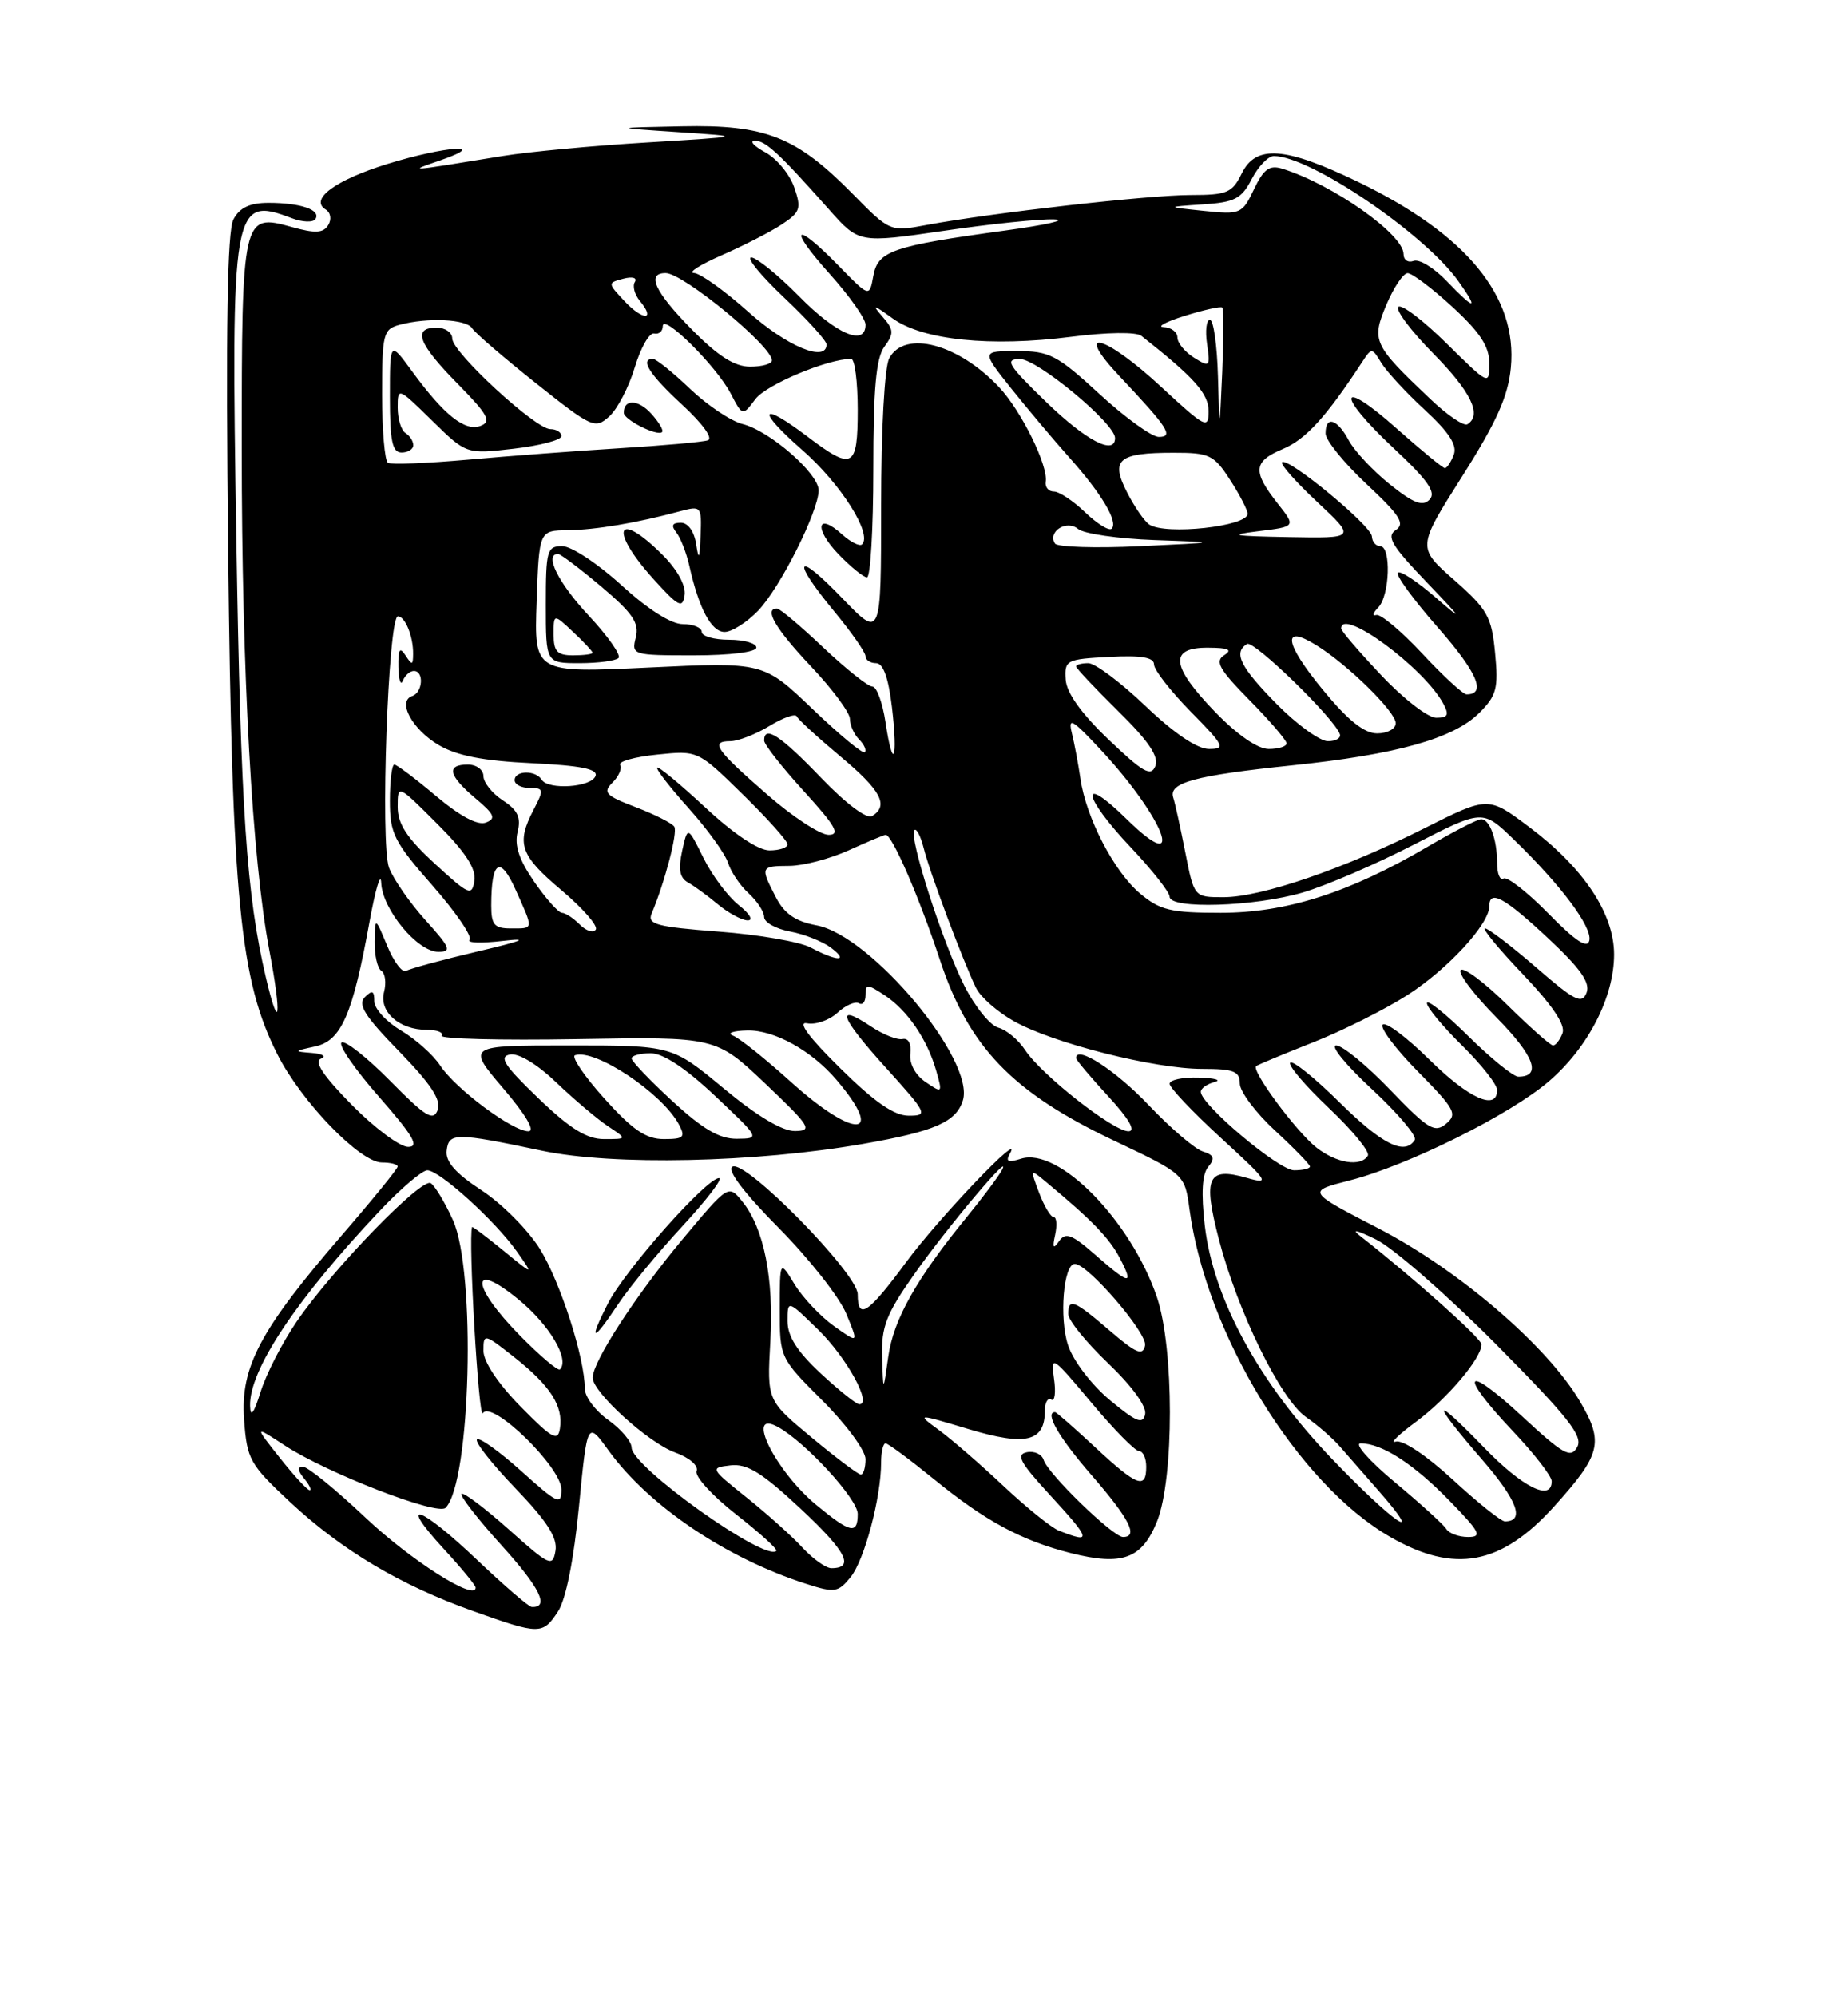 <?xml version="1.0" encoding="UTF-8" standalone="no"?>
<!DOCTYPE svg PUBLIC "-//W3C//DTD SVG 1.1//EN" "http://www.w3.org/Graphics/SVG/1.1/DTD/svg11.dtd" >
<svg xmlns="http://www.w3.org/2000/svg" xmlns:xlink="http://www.w3.org/1999/xlink" version="1.1" viewBox="0 0 237 256">
 <g >
 <path fill="currentColor"
d=" M 71.57 206.53 C 72.58 204.99 73.59 199.92 74.25 193.10 C 75.32 182.14 75.32 182.14 78.05 185.92 C 83.21 193.03 93.15 199.73 103.43 203.02 C 107.05 204.18 107.50 204.11 109.10 202.13 C 110.87 199.94 113.00 191.91 113.00 187.45 C 113.00 186.10 113.26 185.00 113.57 185.00 C 113.88 185.00 116.66 187.06 119.75 189.57 C 126.36 194.96 131.02 197.47 137.35 199.07 C 143.94 200.73 146.46 199.80 148.39 194.99 C 150.59 189.48 150.58 172.79 148.38 166.28 C 145.04 156.44 135.76 146.99 130.94 148.52 C 129.27 149.05 128.93 148.89 129.52 147.86 C 131.33 144.66 120.44 156.05 116.23 161.75 C 111.32 168.40 110.00 169.28 110.00 165.89 C 110.00 163.23 95.56 148.54 93.93 149.54 C 93.21 149.99 95.40 152.87 99.85 157.37 C 103.74 161.29 107.64 166.24 108.52 168.36 C 110.12 172.22 110.12 172.22 106.96 169.97 C 105.22 168.73 102.95 166.32 101.90 164.61 C 100.01 161.50 100.01 161.50 100.00 167.77 C 100.00 174.04 100.00 174.04 105.50 179.54 C 108.53 182.57 111.00 185.93 111.00 187.02 C 111.00 188.11 110.73 189.00 110.40 189.00 C 110.08 189.00 107.23 186.86 104.09 184.25 C 98.37 179.50 98.37 179.50 98.79 172.00 C 99.26 163.84 97.98 157.43 95.20 154.00 C 93.42 151.80 93.42 151.80 87.46 158.93 C 81.54 166.02 76.02 174.51 76.01 176.58 C 75.99 178.43 83.15 184.93 86.56 186.16 C 88.42 186.83 89.61 187.86 89.34 188.56 C 89.08 189.23 91.36 191.72 94.40 194.10 C 97.43 196.47 99.76 198.58 99.56 198.78 C 98.13 200.20 81.00 187.99 81.00 185.54 C 81.00 184.77 79.65 183.17 78.00 182.00 C 76.35 180.83 75.00 179.02 75.00 177.98 C 75.00 174.05 71.87 164.33 69.24 160.08 C 67.73 157.65 64.37 154.28 61.78 152.58 C 58.46 150.42 57.12 148.91 57.28 147.50 C 57.54 145.15 58.40 145.15 69.50 147.49 C 78.65 149.42 96.86 149.03 110.72 146.61 C 119.87 145.01 122.60 143.82 123.48 141.06 C 125.11 135.94 111.73 119.92 104.74 118.61 C 102.01 118.10 100.60 117.13 99.50 115.00 C 97.48 111.10 97.52 111.00 101.25 110.98 C 103.04 110.97 106.46 110.07 108.86 108.98 C 111.26 107.89 113.39 107.00 113.59 107.00 C 114.42 107.00 117.89 115.01 120.52 122.97 C 124.22 134.19 129.80 139.99 142.83 146.18 C 151.94 150.50 151.94 150.50 152.55 155.00 C 154.73 171.10 166.44 190.20 178.32 197.01 C 186.55 201.73 192.51 200.61 199.30 193.10 C 205.33 186.42 205.71 184.89 202.66 179.68 C 198.48 172.55 187.09 162.77 176.77 157.44 C 167.60 152.70 167.60 152.70 173.05 151.31 C 180.57 149.39 193.66 142.88 198.66 138.58 C 203.69 134.25 207.00 127.80 207.00 122.33 C 207.00 117.10 203.10 111.24 196.13 106.01 C 190.86 102.05 190.86 102.05 182.68 106.16 C 172.34 111.37 161.74 115.00 156.90 115.00 C 153.14 115.00 153.14 115.00 152.01 109.25 C 151.39 106.09 150.69 102.92 150.46 102.22 C 149.84 100.32 153.25 99.40 165.63 98.11 C 179.14 96.71 186.42 94.67 189.74 91.35 C 191.93 89.16 192.18 88.22 191.74 83.69 C 191.30 79.05 190.77 78.11 186.50 74.35 C 181.74 70.17 181.74 70.17 187.52 61.05 C 191.92 54.11 193.41 50.80 193.76 47.15 C 194.64 38.00 188.08 30.03 174.16 23.31 C 164.77 18.78 161.06 18.52 159.24 22.25 C 158.02 24.73 157.37 25.00 152.67 25.00 C 147.29 25.00 127.12 27.29 118.82 28.84 C 114.14 29.71 114.14 29.71 109.33 24.83 C 102.13 17.52 98.19 15.96 87.43 16.19 C 78.50 16.37 78.50 16.37 87.00 16.94 C 95.50 17.50 95.50 17.50 83.00 18.26 C 76.12 18.67 67.80 19.45 64.50 19.99 C 51.94 22.03 52.25 22.01 56.50 20.54 C 62.91 18.32 57.13 18.72 49.73 21.00 C 43.02 23.07 39.65 25.55 41.76 26.85 C 42.41 27.25 42.55 28.11 42.09 28.86 C 41.45 29.89 40.43 29.94 37.39 29.09 C 31.08 27.33 31.00 27.68 31.00 57.61 C 31.00 86.15 32.33 110.26 34.56 121.93 C 36.15 130.30 35.83 132.66 34.10 125.30 C 31.61 114.73 30.88 103.97 30.31 69.29 C 29.61 26.33 29.82 25.08 37.40 27.96 C 38.79 28.49 40.17 28.54 40.46 28.07 C 41.18 26.90 38.55 26.00 34.45 26.00 C 32.04 26.00 30.75 26.60 29.94 28.11 C 29.14 29.62 28.94 41.81 29.26 70.86 C 29.76 115.38 30.76 125.65 35.58 135.15 C 38.65 141.22 46.18 149.00 48.97 149.00 C 50.09 149.00 51.00 149.23 51.00 149.52 C 51.00 149.80 47.80 153.74 43.88 158.27 C 33.34 170.46 30.81 175.22 31.30 181.95 C 31.67 187.08 32.02 187.69 37.26 192.58 C 43.88 198.73 51.37 203.19 60.69 206.50 C 69.22 209.54 69.60 209.54 71.57 206.53 Z  M 79.28 167.15 C 80.69 165.03 84.40 160.53 87.53 157.15 C 90.65 153.77 92.77 151.00 92.22 151.00 C 90.60 151.00 80.14 162.80 77.96 167.08 C 75.41 172.07 76.00 172.10 79.28 167.15 Z  M 61.22 199.97 C 53.89 192.99 50.87 191.96 56.87 198.48 C 59.14 200.94 61.00 203.20 61.00 203.49 C 61.00 205.29 52.69 200.01 46.85 194.50 C 43.06 190.92 39.47 188.00 38.86 188.00 C 38.12 188.00 38.16 188.49 39.00 189.50 C 39.68 190.32 40.00 191.00 39.71 191.00 C 39.41 191.00 37.69 189.13 35.88 186.85 C 32.60 182.71 32.60 182.71 36.55 185.29 C 41.92 188.80 56.10 194.30 57.14 193.26 C 60.37 190.03 61.07 162.95 58.08 156.37 C 57.05 154.10 55.77 151.98 55.24 151.65 C 54.05 150.91 42.56 162.76 38.04 169.40 C 36.20 172.09 34.12 176.14 33.42 178.40 C 32.55 181.18 32.11 181.76 32.07 180.21 C 31.93 175.64 37.94 166.60 48.65 155.25 C 51.37 152.36 54.14 150.00 54.80 150.00 C 56.36 150.00 63.48 156.45 66.28 160.40 C 68.47 163.50 68.47 163.50 64.54 160.28 C 62.38 158.51 60.58 157.16 60.54 157.28 C 60.03 158.76 61.38 182.01 61.92 181.14 C 63.03 179.34 72.00 188.04 72.00 190.91 C 72.00 192.97 71.52 192.75 66.86 188.56 C 64.03 186.02 61.47 184.19 61.17 184.50 C 60.86 184.80 63.09 187.63 66.12 190.78 C 70.17 194.99 71.52 197.10 71.24 198.77 C 70.88 200.89 70.49 200.71 65.25 196.03 C 62.16 193.28 59.44 191.23 59.19 191.47 C 58.95 191.71 61.27 194.70 64.35 198.10 C 69.26 203.52 70.51 206.08 68.19 205.97 C 67.81 205.95 64.68 203.25 61.22 199.97 Z  M 102.92 198.37 C 101.59 196.92 98.36 194.02 95.74 191.93 C 91.07 188.20 91.04 188.13 93.68 187.82 C 95.81 187.57 97.71 188.74 102.67 193.37 C 108.55 198.86 109.66 201.00 106.62 201.00 C 105.92 201.00 104.26 199.81 102.92 198.37 Z  M 135.78 196.18 C 134.83 195.80 131.66 193.25 128.73 190.50 C 125.81 187.75 122.08 184.52 120.46 183.33 C 117.50 181.16 117.50 181.16 124.27 183.19 C 131.58 185.38 134.00 184.79 134.00 180.82 C 134.00 179.75 134.37 179.11 134.82 179.39 C 135.27 179.67 135.43 178.46 135.17 176.70 C 134.73 173.64 134.94 173.77 139.94 179.75 C 142.82 183.19 145.58 186.00 146.09 186.00 C 146.59 186.00 147.00 186.90 147.00 188.00 C 147.00 190.95 145.81 190.49 140.45 185.50 C 137.79 183.03 135.48 181.00 135.31 181.00 C 133.91 181.00 135.82 184.29 140.00 189.09 C 144.86 194.68 146.04 197.00 144.02 197.00 C 142.74 197.00 134.40 188.91 133.85 187.14 C 133.62 186.39 132.64 185.94 131.68 186.14 C 130.28 186.43 130.82 187.45 134.47 191.42 C 139.97 197.40 140.11 197.89 135.78 196.18 Z  M 185.48 195.97 C 185.14 195.41 182.16 192.71 178.87 189.97 C 175.58 187.23 173.62 185.00 174.50 185.00 C 177.23 185.00 181.31 187.64 185.96 192.42 C 189.82 196.39 190.13 197.00 188.27 197.00 C 187.09 197.00 185.83 196.54 185.48 195.97 Z  M 104.71 192.91 C 99.43 188.56 95.47 180.54 99.75 182.89 C 103.28 184.82 110.00 192.13 110.00 194.04 C 110.00 196.71 109.08 196.52 104.71 192.91 Z  M 170.79 186.96 C 161.45 177.21 155.60 166.46 154.51 157.08 C 154.03 152.94 154.17 150.50 154.95 149.56 C 155.86 148.47 155.70 148.04 154.24 147.58 C 153.21 147.25 150.10 144.58 147.31 141.64 C 143.11 137.21 138.00 133.90 138.00 135.62 C 138.00 135.85 139.86 138.06 142.13 140.52 C 144.81 143.43 145.71 145.00 144.72 145.00 C 142.77 145.00 133.54 137.75 131.47 134.59 C 130.61 133.28 129.06 131.99 128.03 131.72 C 126.99 131.45 125.03 129.03 123.67 126.34 C 120.91 120.88 116.50 107.17 117.27 106.40 C 117.54 106.13 118.07 107.17 118.46 108.70 C 119.20 111.72 123.49 123.16 125.17 126.62 C 125.74 127.79 127.92 129.71 130.03 130.89 C 135.03 133.71 148.04 137.00 154.16 137.00 C 158.22 137.00 159.00 137.30 159.00 138.87 C 159.00 139.90 161.03 142.61 163.50 144.89 C 165.97 147.17 168.00 149.26 168.00 149.52 C 168.00 149.78 167.08 150.00 165.96 150.00 C 164.00 150.00 154.00 141.58 154.00 139.94 C 154.00 139.50 154.79 138.94 155.75 138.69 C 156.71 138.44 155.81 138.18 153.75 138.12 C 151.69 138.05 150.00 138.41 150.00 138.91 C 150.00 139.41 152.97 142.54 156.60 145.87 C 162.71 151.47 162.96 151.85 159.89 150.97 C 154.88 149.53 154.25 150.90 156.30 158.78 C 158.72 168.10 164.24 179.36 167.48 181.62 C 168.97 182.65 170.93 184.36 171.84 185.41 C 172.75 186.46 175.01 189.04 176.87 191.16 C 183.01 198.17 178.63 195.14 170.79 186.96 Z  M 186.31 189.65 C 182.93 186.54 179.87 184.50 179.00 184.78 C 178.18 185.04 179.35 183.89 181.62 182.22 C 185.62 179.26 190.00 174.09 190.00 172.31 C 190.00 171.57 181.25 163.75 174.50 158.47 C 173.22 157.47 173.94 157.62 176.50 158.88 C 178.70 159.97 185.61 166.01 191.87 172.31 C 201.15 181.67 203.06 184.08 202.27 185.48 C 201.44 186.97 200.52 186.45 195.16 181.49 C 187.77 174.64 186.97 175.97 194.00 183.41 C 196.75 186.31 199.00 189.21 199.00 189.85 C 199.00 192.50 195.27 190.65 190.31 185.52 C 183.58 178.57 183.45 179.44 190.08 187.09 C 194.61 192.32 195.60 195.00 193.00 195.00 C 192.51 195.00 189.50 192.59 186.31 189.65 Z  M 66.75 180.27 C 63.86 177.33 62.00 174.53 62.00 173.13 C 62.00 170.88 62.08 170.90 66.02 174.01 C 70.61 177.65 72.26 180.24 71.81 183.10 C 71.55 184.81 70.81 184.40 66.75 180.27 Z  M 142.32 179.44 C 139.96 177.47 137.63 174.41 136.97 172.41 C 135.82 168.91 136.39 162.00 137.84 162.00 C 139.52 162.00 147.17 170.88 146.85 172.45 C 146.56 173.82 145.73 173.48 142.34 170.57 C 137.74 166.62 137.00 166.33 137.00 168.43 C 137.00 169.22 139.30 172.05 142.11 174.73 C 145.17 177.65 147.08 180.28 146.86 181.27 C 146.57 182.61 145.72 182.27 142.32 179.44 Z  M 105.25 176.03 C 102.24 173.23 101.00 171.28 101.00 169.34 C 101.00 166.59 101.00 166.59 104.96 170.46 C 108.57 173.99 111.89 180.02 110.20 179.99 C 109.81 179.98 107.59 178.20 105.25 176.03 Z  M 113.13 173.93 C 113.02 170.05 113.64 168.44 117.25 163.32 C 121.52 157.26 130.00 147.20 128.48 150.00 C 128.03 150.82 126.00 153.53 123.98 156.00 C 117.54 163.88 114.58 169.13 113.92 173.88 C 113.27 178.50 113.27 178.50 113.13 173.93 Z  M 66.69 171.19 C 60.35 164.76 60.23 161.41 66.51 166.57 C 70.47 169.81 73.09 174.24 71.81 175.52 C 71.57 175.76 69.27 173.81 66.69 171.19 Z  M 140.45 160.82 C 137.47 158.21 136.66 157.90 135.83 159.07 C 135.07 160.16 134.94 159.96 135.32 158.25 C 135.59 157.01 135.50 156.00 135.13 156.00 C 134.75 156.00 133.91 154.60 133.26 152.88 C 132.09 149.77 132.09 149.77 134.29 151.61 C 140.05 156.40 142.29 158.72 143.61 161.25 C 145.47 164.79 144.88 164.71 140.45 160.82 Z  M 168.82 147.08 C 166.24 145.04 160.42 137.19 161.10 136.64 C 161.32 136.47 164.59 135.11 168.36 133.62 C 172.13 132.14 177.59 129.40 180.49 127.55 C 185.65 124.25 191.00 118.45 191.00 116.16 C 191.00 113.97 192.92 115.01 198.53 120.25 C 202.70 124.14 203.97 125.95 203.47 127.25 C 202.88 128.76 201.95 128.29 197.01 124.00 C 193.83 121.25 190.88 119.00 190.46 119.00 C 190.04 119.00 192.24 121.67 195.35 124.92 C 199.10 128.86 200.79 131.38 200.39 132.42 C 200.06 133.29 199.51 134.00 199.17 134.00 C 198.84 134.00 196.20 131.66 193.31 128.81 C 190.41 125.95 187.73 123.94 187.33 124.33 C 186.94 124.73 189.01 127.47 191.93 130.43 C 196.78 135.34 197.76 138.00 194.72 138.00 C 194.08 138.00 191.19 135.65 188.28 132.78 C 185.38 129.92 183.00 128.02 183.00 128.58 C 183.00 129.13 185.03 131.57 187.50 134.00 C 189.97 136.43 192.00 139.00 192.00 139.71 C 192.00 142.43 188.36 140.80 183.31 135.81 C 180.41 132.95 177.73 130.94 177.33 131.33 C 176.94 131.73 178.98 134.44 181.86 137.36 C 186.60 142.16 186.95 142.80 185.45 144.04 C 183.99 145.25 183.15 144.74 178.31 139.71 C 175.30 136.57 172.17 134.00 171.36 134.00 C 170.55 134.00 172.61 136.52 175.94 139.60 C 179.27 142.69 181.74 145.61 181.44 146.10 C 180.17 148.15 177.24 146.68 171.81 141.31 C 168.64 138.18 165.79 135.88 165.47 136.20 C 165.15 136.52 167.38 139.14 170.42 142.02 C 173.47 144.90 175.72 147.65 175.42 148.13 C 174.51 149.60 171.40 149.10 168.82 147.08 Z  M 45.12 141.62 C 41.49 137.94 40.23 136.06 41.15 135.70 C 41.90 135.40 41.38 135.07 40.00 134.96 C 37.62 134.77 37.64 134.73 40.40 134.13 C 43.78 133.40 45.23 130.07 47.41 118.03 C 48.17 113.89 48.83 111.70 48.89 113.17 C 49.03 116.56 53.54 122.00 56.21 122.00 C 57.97 122.00 57.76 121.48 54.57 117.95 C 52.56 115.72 50.45 112.69 49.89 111.22 C 48.75 108.21 49.78 79.00 51.03 79.00 C 51.96 79.00 53.01 81.59 52.98 83.83 C 52.97 85.27 52.84 85.30 52.00 84.00 C 51.26 82.86 51.05 83.21 51.09 85.50 C 51.13 87.15 51.38 87.94 51.66 87.25 C 51.94 86.56 52.58 86.00 53.08 86.00 C 54.40 86.00 54.22 88.76 52.87 89.21 C 50.90 89.87 52.85 93.48 56.25 95.49 C 58.56 96.86 61.99 97.53 68.17 97.82 C 74.50 98.13 76.72 98.57 76.37 99.47 C 75.82 100.92 70.30 101.29 69.46 99.93 C 68.69 98.69 66.00 98.74 66.00 100.00 C 66.00 100.55 66.87 101.00 67.94 101.00 C 69.74 101.00 69.78 101.20 68.45 103.75 C 66.17 108.12 66.68 109.61 71.98 114.08 C 74.71 116.38 76.71 118.66 76.41 119.14 C 76.12 119.62 75.19 119.34 74.36 118.51 C 73.54 117.68 72.50 117.00 72.06 117.00 C 71.63 117.00 70.03 115.21 68.52 113.03 C 66.58 110.23 65.95 108.35 66.38 106.64 C 66.84 104.78 66.41 103.84 64.49 102.59 C 63.12 101.69 62.00 100.29 62.00 99.48 C 62.00 98.66 61.10 98.00 60.00 98.00 C 57.19 98.00 57.51 99.41 60.97 102.32 C 63.42 104.38 63.65 104.92 62.31 105.43 C 61.27 105.83 59.00 104.62 55.92 102.03 C 53.29 99.81 50.88 98.00 50.57 98.00 C 50.26 98.00 50.00 100.09 50.00 102.64 C 50.00 106.83 50.52 107.88 55.47 113.51 C 58.47 116.93 60.61 120.06 60.22 120.46 C 59.82 120.86 61.75 120.92 64.50 120.60 C 68.01 120.19 67.03 120.60 61.23 121.96 C 56.69 123.03 52.57 124.15 52.09 124.44 C 51.61 124.74 50.51 123.30 49.66 121.24 C 48.10 117.50 48.10 117.50 48.05 120.69 C 48.02 122.45 48.41 124.13 48.91 124.44 C 49.40 124.75 49.56 125.97 49.25 127.15 C 48.59 129.69 51.20 132.00 54.75 132.00 C 56.05 132.00 56.91 132.34 56.65 132.75 C 56.40 133.16 64.20 133.36 74.00 133.19 C 91.81 132.88 91.81 132.88 98.16 138.90 C 103.92 144.38 104.27 144.93 101.97 144.97 C 100.33 144.99 97.08 143.05 92.81 139.50 C 86.18 134.00 86.18 134.00 73.01 134.00 C 59.85 134.00 59.85 134.00 64.54 139.50 C 67.43 142.88 68.68 145.00 67.77 145.00 C 65.72 145.00 58.41 139.55 56.45 136.57 C 55.56 135.21 53.30 133.19 51.42 132.08 C 49.54 130.97 48.00 129.29 48.00 128.33 C 48.00 126.98 47.74 126.86 46.79 127.81 C 45.84 128.76 46.80 130.27 51.19 134.76 C 55.26 138.94 56.61 140.98 56.13 142.27 C 55.57 143.75 54.59 143.15 50.06 138.56 C 47.09 135.55 44.28 133.33 43.81 133.62 C 43.34 133.91 45.50 137.04 48.60 140.57 C 53.00 145.59 53.83 147.00 52.34 147.00 C 51.29 147.00 48.04 144.58 45.12 141.62 Z  M 69.04 140.76 C 64.67 136.57 63.94 135.44 65.40 135.16 C 66.50 134.95 68.89 136.39 71.36 138.76 C 73.64 140.93 76.61 143.45 77.97 144.35 C 80.45 146.00 80.45 146.00 77.47 146.00 C 75.25 146.00 73.12 144.68 69.04 140.76 Z  M 77.49 140.78 C 74.91 137.91 73.23 135.42 73.75 135.25 C 76.33 134.39 84.91 140.10 87.06 144.11 C 87.94 145.76 87.70 146.00 85.13 146.00 C 82.85 146.00 81.13 144.83 77.49 140.78 Z  M 86.25 141.15 C 83.36 138.49 81.00 136.02 81.00 135.66 C 81.00 135.30 82.10 135.00 83.45 135.00 C 85.05 135.00 87.93 136.91 91.70 140.46 C 97.50 145.93 97.50 145.93 94.50 145.96 C 92.28 145.98 90.14 144.73 86.25 141.15 Z  M 101.42 138.66 C 98.16 135.72 94.83 133.05 94.00 132.74 C 93.17 132.42 94.01 132.12 95.85 132.08 C 99.29 132.00 104.08 134.65 107.28 138.41 C 113.64 145.88 109.61 146.05 101.42 138.66 Z  M 107.72 136.88 C 103.68 132.90 102.22 130.90 103.51 131.16 C 104.61 131.38 106.36 130.77 107.40 129.81 C 108.45 128.85 109.68 128.31 110.15 128.59 C 110.62 128.88 111.00 128.41 111.00 127.54 C 111.00 126.10 111.22 126.10 113.43 127.55 C 116.35 129.46 118.91 133.19 120.06 137.22 C 120.89 140.12 120.86 140.15 118.71 138.69 C 117.38 137.79 116.60 136.33 116.75 135.05 C 116.89 133.78 116.49 133.02 115.75 133.18 C 115.06 133.32 113.25 132.60 111.72 131.58 C 107.05 128.47 107.72 130.35 113.59 136.83 C 118.93 142.74 119.06 143.00 116.54 143.00 C 114.67 143.00 112.14 141.25 107.72 136.88 Z  M 103.97 121.45 C 102.58 120.71 97.27 119.79 92.17 119.41 C 84.21 118.80 82.99 118.48 83.57 117.10 C 85.27 113.04 86.93 106.69 86.48 105.96 C 86.20 105.52 83.98 104.39 81.54 103.46 C 77.64 101.97 77.27 101.58 78.56 100.30 C 79.36 99.50 79.80 98.48 79.53 98.04 C 79.26 97.61 81.39 97.01 84.27 96.72 C 89.50 96.18 89.50 96.18 95.25 101.81 C 98.41 104.90 101.00 107.79 101.00 108.22 C 101.00 108.65 99.96 109.00 98.68 109.00 C 97.26 109.00 94.10 106.89 90.49 103.53 C 87.25 100.52 84.46 98.21 84.28 98.39 C 84.09 98.57 85.92 100.92 88.33 103.61 C 90.74 106.30 93.02 109.45 93.38 110.62 C 93.75 111.78 94.94 113.54 96.03 114.52 C 97.11 115.51 98.00 116.87 98.00 117.54 C 98.00 118.22 99.50 119.06 101.33 119.40 C 103.16 119.74 105.52 120.68 106.58 121.48 C 108.95 123.28 107.38 123.26 103.97 121.45 Z  M 94.75 116.02 C 93.36 114.92 91.32 112.20 90.21 109.95 C 88.19 105.87 88.19 105.87 87.48 109.08 C 86.97 111.42 87.17 112.52 88.23 113.11 C 89.03 113.55 90.76 114.82 92.09 115.93 C 93.42 117.03 95.12 117.95 95.88 117.97 C 96.66 117.99 96.16 117.13 94.75 116.02 Z  M 198.58 117.09 C 195.88 114.34 193.29 112.32 192.83 112.60 C 192.37 112.89 192.00 112.00 192.00 110.64 C 192.00 107.58 191.06 105.00 189.95 105.00 C 189.48 105.00 186.39 106.59 183.07 108.54 C 173.03 114.43 164.96 117.00 156.55 117.00 C 150.12 117.00 148.76 116.67 146.19 114.51 C 142.87 111.71 139.27 104.78 138.56 99.79 C 138.29 97.98 137.81 95.38 137.47 94.00 C 136.95 91.87 137.48 92.16 141.07 96.00 C 149.34 104.84 152.33 112.69 144.50 105.00 C 138.36 98.97 138.78 102.02 145.00 108.59 C 147.75 111.50 150.00 114.36 150.00 114.94 C 150.00 116.56 160.89 116.22 167.07 114.40 C 170.06 113.52 176.47 110.76 181.32 108.26 C 190.14 103.73 190.14 103.73 194.15 107.61 C 200.20 113.47 204.19 118.79 203.83 120.54 C 203.59 121.64 202.07 120.65 198.58 117.09 Z  M 63.00 116.08 C 63.00 110.31 64.13 109.58 66.13 114.05 C 68.46 119.24 68.49 119.00 65.50 119.00 C 63.40 119.00 63.00 118.53 63.00 116.08 Z  M 55.75 110.69 C 52.18 107.41 51.00 105.60 51.00 103.42 C 51.00 100.52 51.00 100.52 56.09 105.61 C 59.70 109.22 61.08 111.34 60.84 112.88 C 60.53 114.90 60.14 114.73 55.75 110.69 Z  M 98.41 101.86 C 91.78 96.08 91.03 95.00 93.67 95.00 C 94.67 94.99 96.93 94.12 98.68 93.05 C 100.44 91.98 102.01 91.43 102.18 91.82 C 102.36 92.22 104.86 94.51 107.75 96.93 C 112.99 101.30 114.03 103.25 111.85 104.59 C 111.16 105.02 108.49 103.01 105.26 99.65 C 100.08 94.26 98.00 92.90 98.00 94.92 C 98.00 95.43 100.30 98.35 103.10 101.42 C 107.16 105.87 107.81 107.00 106.26 107.00 C 105.19 107.00 101.65 104.69 98.41 101.86 Z  M 142.17 94.79 C 138.66 91.44 136.78 88.81 136.67 87.10 C 136.51 84.61 136.75 84.49 142.25 84.20 C 146.38 83.98 148.00 84.26 148.00 85.17 C 148.00 85.86 150.12 88.58 152.71 91.22 C 157.02 95.59 157.22 96.00 155.05 96.00 C 153.54 96.00 150.58 94.00 146.91 90.50 C 143.74 87.47 140.44 85.00 139.57 85.00 C 138.71 85.00 138.00 85.19 138.00 85.42 C 138.00 85.64 140.44 88.23 143.42 91.17 C 147.31 94.99 148.65 96.98 148.17 98.19 C 147.61 99.59 146.59 99.01 142.17 94.79 Z  M 104.19 90.86 C 97.91 84.86 97.91 84.86 83.21 85.56 C 68.50 86.26 68.50 86.26 68.82 77.13 C 69.14 68.00 69.14 68.00 72.82 67.96 C 76.40 67.91 81.66 67.03 87.25 65.52 C 89.92 64.81 90.00 64.90 89.85 68.64 C 89.73 71.65 89.61 71.90 89.28 69.75 C 89.03 68.11 88.24 67.00 87.31 67.00 C 86.21 67.00 86.04 67.36 86.74 68.25 C 87.28 68.94 88.03 70.85 88.40 72.50 C 89.63 78.01 91.23 81.00 92.93 81.00 C 93.86 81.00 95.81 79.76 97.25 78.25 C 100.08 75.29 104.97 65.54 104.99 62.85 C 105.00 60.70 98.72 55.22 95.23 54.35 C 93.73 53.97 90.70 51.94 88.50 49.84 C 86.30 47.74 84.16 46.02 83.75 46.01 C 82.00 45.99 83.29 48.01 87.51 51.90 C 90.16 54.35 91.50 56.22 90.76 56.44 C 90.07 56.66 85.00 57.11 79.50 57.45 C 74.00 57.79 65.22 58.45 60.00 58.92 C 54.77 59.38 50.16 59.57 49.75 59.32 C 49.34 59.08 49.00 55.14 49.00 50.56 C 49.00 42.77 49.15 42.19 51.25 41.63 C 54.83 40.67 59.82 40.90 60.54 42.07 C 60.91 42.66 64.59 45.83 68.72 49.11 C 75.92 54.84 76.32 55.02 78.14 53.37 C 79.19 52.43 80.66 49.59 81.41 47.08 C 82.17 44.56 83.28 42.61 83.89 42.75 C 84.50 42.89 85.00 42.46 85.00 41.80 C 85.00 40.11 91.86 46.91 93.70 50.42 C 95.23 53.35 95.23 53.35 96.89 51.14 C 98.28 49.30 106.16 46.00 109.16 46.00 C 109.62 46.00 110.00 48.92 110.00 52.50 C 110.00 60.02 109.37 60.36 103.57 55.97 C 97.42 51.31 96.95 52.49 102.90 57.69 C 107.82 62.00 111.90 68.43 110.56 69.77 C 110.26 70.07 109.11 69.50 108.00 68.50 C 104.78 65.58 104.36 67.72 107.51 71.01 C 109.09 72.65 110.74 74.00 111.19 74.00 C 111.63 74.00 112.00 67.79 112.00 60.19 C 112.00 49.82 112.35 45.90 113.42 44.44 C 114.67 42.74 114.64 42.26 113.17 40.58 C 111.76 38.96 111.97 39.00 114.50 40.83 C 118.35 43.60 127.03 44.49 137.38 43.17 C 141.97 42.58 145.73 42.53 146.38 43.05 C 153.18 48.41 155.00 50.45 155.00 52.71 C 155.00 55.04 154.58 54.83 148.94 49.61 C 141.65 42.85 137.51 41.80 143.60 48.25 C 149.81 54.83 150.57 56.00 148.61 56.00 C 147.72 56.00 144.29 53.53 141.00 50.50 C 135.57 45.51 134.60 45.00 130.44 45.00 C 125.87 45.00 125.87 45.00 129.65 49.75 C 131.74 52.36 135.09 56.35 137.11 58.61 C 141.28 63.27 143.44 66.90 142.57 67.76 C 142.25 68.09 140.72 67.15 139.18 65.68 C 137.65 64.20 135.83 63.00 135.15 63.00 C 134.47 63.00 134.00 62.44 134.11 61.75 C 134.44 59.68 130.99 52.69 128.16 49.66 C 122.92 44.06 116.01 42.24 114.04 45.93 C 113.44 47.05 113.00 55.06 113.00 64.86 C 113.00 81.85 113.00 81.85 108.02 76.68 C 102.05 70.47 101.38 71.58 107.00 78.38 C 109.20 81.04 111.00 83.62 111.00 84.11 C 111.00 84.60 111.61 85.00 112.36 85.00 C 113.27 85.00 113.94 86.87 114.39 90.64 C 115.19 97.44 114.52 98.97 113.56 92.55 C 113.18 90.05 112.43 88.00 111.88 88.00 C 111.33 88.00 108.50 85.75 105.59 83.00 C 102.69 80.25 100.01 78.00 99.65 78.00 C 97.93 78.00 99.45 80.59 104.00 85.41 C 106.75 88.31 109.00 91.35 109.00 92.15 C 109.00 92.95 109.53 94.13 110.18 94.78 C 110.83 95.43 111.16 96.17 110.91 96.42 C 110.66 96.67 107.64 94.17 104.19 90.86 Z  M 79.32 84.34 C 79.68 83.98 77.96 81.53 75.49 78.89 C 71.60 74.72 69.75 71.00 71.57 71.00 C 71.88 71.00 74.39 72.89 77.13 75.20 C 81.16 78.61 82.00 79.85 81.54 81.70 C 80.97 83.96 81.12 84.00 88.98 84.00 C 93.66 84.00 97.00 83.58 97.00 83.00 C 97.00 82.45 95.42 82.00 93.50 82.00 C 91.58 82.00 90.00 81.55 90.00 81.00 C 90.00 80.45 88.91 80.00 87.58 80.00 C 86.07 80.00 83.10 78.11 79.69 75.00 C 76.68 72.25 73.27 70.00 72.11 70.00 C 70.15 70.00 70.00 70.54 70.00 77.50 C 70.00 85.00 70.00 85.00 74.33 85.00 C 76.72 85.00 78.96 84.70 79.32 84.34 Z  M 84.98 71.13 C 79.10 65.25 78.05 67.83 83.75 74.16 C 87.01 77.77 87.54 78.05 87.80 76.29 C 87.99 75.06 86.87 73.02 84.98 71.13 Z  M 53.00 57.06 C 53.00 56.54 52.55 55.84 52.00 55.50 C 51.45 55.16 51.00 53.69 51.00 52.23 C 51.00 49.62 51.06 49.64 55.40 53.90 C 59.80 58.22 59.80 58.22 65.90 57.51 C 69.25 57.12 72.00 56.40 72.00 55.90 C 72.00 55.41 71.36 55.00 70.58 55.00 C 68.67 55.00 58.00 45.16 58.00 43.40 C 58.00 42.63 57.10 42.00 56.00 42.00 C 52.86 42.00 53.62 44.05 58.68 49.18 C 62.59 53.15 63.07 54.04 61.64 54.58 C 59.64 55.35 56.97 53.23 52.85 47.60 C 50.00 43.70 50.00 43.70 50.00 50.85 C 50.00 56.54 50.31 58.00 51.50 58.00 C 52.33 58.00 53.00 57.58 53.00 57.06 Z  M 83.53 53.03 C 81.85 51.18 80.00 51.11 80.00 52.91 C 80.00 53.80 84.28 55.95 84.91 55.38 C 85.14 55.18 84.51 54.12 83.53 53.03 Z  M 155.83 91.25 C 150.16 85.38 149.89 82.99 154.92 83.02 C 157.56 83.03 158.11 83.28 157.00 83.98 C 155.77 84.76 156.35 85.79 160.25 89.75 C 162.86 92.40 165.00 94.89 165.00 95.28 C 165.00 95.68 163.97 96.00 162.71 96.00 C 161.29 96.00 158.68 94.19 155.83 91.25 Z  M 163.71 90.22 C 159.04 85.47 158.14 83.65 159.93 82.54 C 160.78 82.02 171.06 91.99 171.83 94.09 C 172.02 94.59 171.32 95.00 170.30 95.00 C 169.27 95.00 166.30 92.85 163.71 90.22 Z  M 169.63 88.39 C 164.72 82.43 164.36 79.94 168.80 82.69 C 172.85 85.19 179.00 91.23 179.00 92.70 C 179.00 93.42 177.93 94.00 176.62 94.00 C 174.95 94.00 172.87 92.34 169.63 88.39 Z  M 177.15 86.56 C 174.32 83.57 172.00 80.87 172.00 80.56 C 172.00 77.77 182.64 85.59 185.10 90.19 C 185.88 91.64 185.70 92.00 184.18 92.00 C 183.14 92.00 179.97 89.55 177.15 86.56 Z  M 182.39 83.76 C 179.70 80.88 177.05 78.66 176.50 78.83 C 175.95 79.00 176.06 78.57 176.75 77.87 C 178.24 76.36 178.44 70.00 177.00 70.00 C 176.45 70.00 175.97 69.44 175.94 68.75 C 175.88 67.38 165.14 58.52 164.42 59.25 C 164.17 59.50 166.21 61.79 168.94 64.35 C 173.91 69.00 173.91 69.00 165.21 68.84 C 158.11 68.71 157.40 68.58 161.35 68.09 C 166.20 67.50 166.20 67.50 163.88 64.56 C 160.60 60.40 160.71 59.15 164.52 57.55 C 167.45 56.33 170.08 53.45 174.72 46.36 C 175.90 44.56 175.97 44.56 177.14 46.50 C 177.81 47.60 180.32 50.32 182.73 52.54 C 185.84 55.41 186.91 57.07 186.44 58.29 C 186.08 59.23 185.57 60.00 185.30 60.00 C 185.04 60.00 182.28 57.73 179.17 54.97 C 171.67 48.28 171.23 50.43 178.68 57.40 C 183.14 61.57 184.23 63.12 183.33 64.04 C 182.44 64.96 181.27 64.50 178.22 62.06 C 176.05 60.32 173.69 57.79 172.97 56.44 C 171.49 53.67 170.00 53.23 170.00 55.56 C 170.00 56.42 172.36 59.34 175.25 62.04 C 179.56 66.07 180.23 67.13 179.00 67.94 C 177.76 68.75 178.47 69.94 183.00 74.66 C 187.55 79.41 187.75 79.74 184.16 76.62 C 181.77 74.54 179.57 73.09 179.27 73.40 C 178.96 73.70 181.28 76.88 184.43 80.46 C 189.47 86.20 190.66 89.00 188.08 89.00 C 187.64 89.00 185.07 86.64 182.39 83.76 Z  M 135.29 69.66 C 134.34 68.12 136.79 66.58 138.26 67.80 C 139.00 68.41 143.40 69.05 148.05 69.22 C 156.50 69.52 156.50 69.52 146.15 70.01 C 140.46 70.28 135.57 70.12 135.29 69.66 Z  M 147.39 67.23 C 146.78 66.83 145.50 64.98 144.55 63.12 C 142.38 58.90 143.40 58.03 150.50 58.03 C 155.11 58.02 155.68 58.30 157.75 61.50 C 158.99 63.41 160.00 65.37 160.00 65.86 C 160.00 67.47 149.48 68.62 147.39 67.23 Z  M 134.16 51.52 C 129.25 46.77 128.81 46.04 130.79 46.02 C 133.01 46.00 143.00 54.28 143.00 56.14 C 143.00 58.42 139.28 56.48 134.16 51.52 Z  M 156.20 48.25 C 156.09 44.26 155.63 41.00 155.17 41.00 C 154.72 41.00 154.55 42.39 154.80 44.09 C 155.23 47.02 155.15 47.11 153.13 45.85 C 151.96 45.12 151.00 43.95 151.00 43.26 C 151.00 42.57 150.21 41.97 149.25 41.93 C 148.29 41.90 149.51 41.24 151.96 40.48 C 154.41 39.71 156.57 39.24 156.75 39.42 C 156.94 39.60 156.93 43.30 156.75 47.63 C 156.40 55.50 156.40 55.50 156.20 48.25 Z  M 183.44 51.15 C 176.09 44.18 175.86 43.69 177.80 39.06 C 178.74 36.84 179.96 35.02 180.52 35.01 C 181.08 35.00 183.67 36.95 186.27 39.34 C 189.81 42.59 191.00 44.41 191.00 46.56 C 191.00 49.41 190.97 49.40 185.52 44.02 C 182.51 41.05 179.73 38.94 179.33 39.33 C 178.94 39.73 180.95 42.41 183.81 45.31 C 188.66 50.22 190.10 53.20 188.19 54.38 C 187.74 54.66 185.60 53.21 183.44 51.15 Z  M 88.71 42.22 C 83.96 37.39 82.85 35.00 85.37 35.00 C 87.60 35.00 99.00 44.36 99.00 46.20 C 99.00 46.64 97.75 47.00 96.21 47.00 C 94.21 47.00 92.10 45.66 88.71 42.22 Z  M 96.00 40.00 C 92.97 37.29 89.83 35.03 89.00 34.99 C 88.17 34.95 89.78 33.93 92.57 32.71 C 95.36 31.49 98.82 29.72 100.27 28.76 C 102.65 27.19 102.80 26.72 101.85 23.99 C 101.26 22.32 99.60 20.31 98.14 19.52 C 96.69 18.73 96.08 18.06 96.80 18.04 C 98.15 18.00 99.92 19.64 106.33 26.86 C 110.15 31.17 110.15 31.17 121.01 29.59 C 126.98 28.71 133.36 28.05 135.18 28.12 C 137.01 28.18 134.18 28.83 128.90 29.55 C 114.37 31.54 112.59 32.16 112.00 35.37 C 111.50 38.11 111.50 38.11 107.55 34.06 C 101.86 28.22 100.96 29.05 106.41 35.11 C 108.93 37.92 111.00 40.84 111.00 41.61 C 111.00 44.44 107.29 42.86 102.50 38.00 C 99.79 35.25 97.02 33.00 96.35 33.00 C 95.67 33.00 97.57 35.32 100.56 38.15 C 103.55 40.97 106.00 43.67 106.00 44.15 C 106.00 46.51 100.91 44.40 96.00 40.00 Z  M 80.12 38.63 C 77.91 36.27 77.91 36.26 79.95 35.72 C 81.11 35.42 81.75 35.60 81.42 36.14 C 81.09 36.66 81.38 37.75 82.06 38.57 C 84.14 41.08 82.47 41.13 80.12 38.63 Z  M 185.48 35.97 C 183.88 34.31 182.00 33.17 181.29 33.44 C 180.58 33.71 180.00 33.32 180.00 32.56 C 180.00 30.02 170.86 23.60 164.44 21.62 C 162.80 21.12 162.06 21.66 160.82 24.26 C 159.31 27.43 159.09 27.52 154.38 27.03 C 149.50 26.52 149.50 26.52 154.25 26.20 C 158.36 25.93 159.21 25.49 160.53 22.95 C 161.37 21.33 162.64 20.00 163.37 20.00 C 168.02 20.00 182.69 29.94 187.04 36.05 C 189.73 39.83 189.14 39.80 185.48 35.97 Z  M 71.00 81.33 C 71.00 78.65 71.00 78.65 73.50 81.00 C 74.88 82.29 76.00 83.50 76.00 83.67 C 76.00 83.85 74.88 84.00 73.50 84.00 C 71.46 84.00 71.00 83.51 71.00 81.33 Z "/>
</g>
</svg>